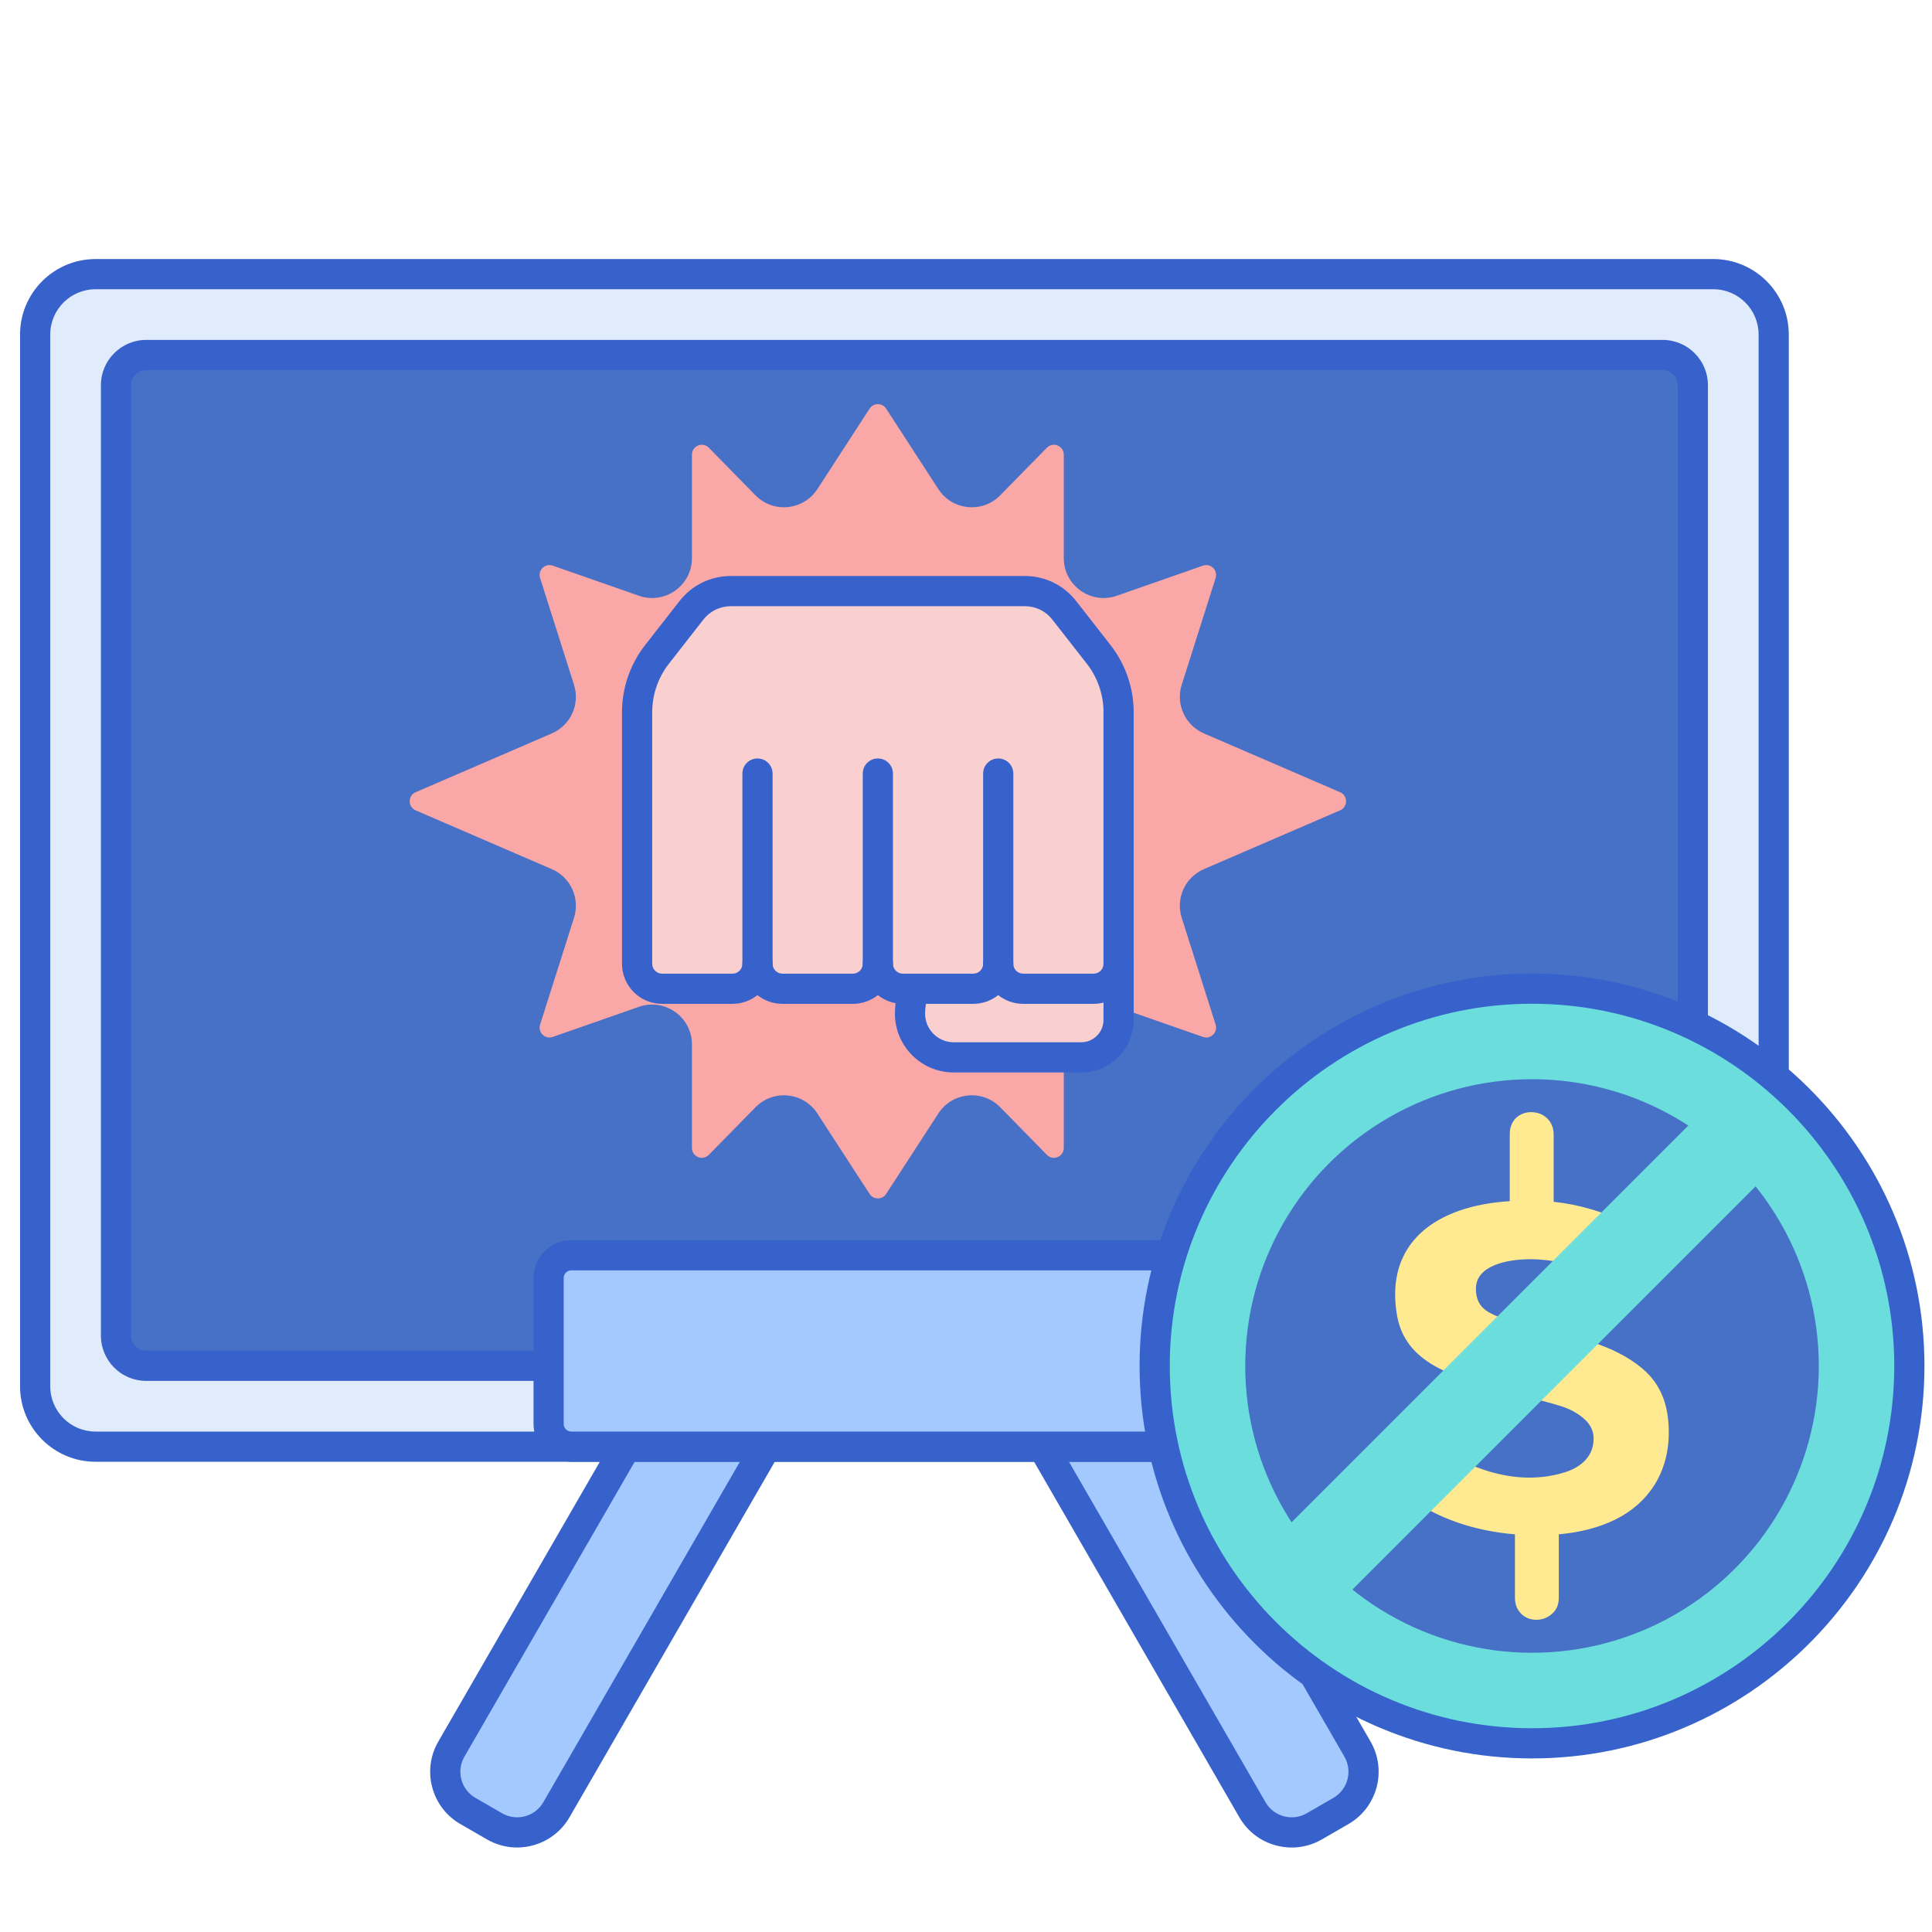 <svg id="Layer_1" enable-background="new 0 0 256 256" viewBox="0 0 256 256" xmlns="http://www.w3.org/2000/svg"><g><g><g><path d="m177.678 239.964-3.527 2.036c-2.87 1.657-6.539.674-8.196-2.196l-63.289-109.62c-1.657-2.87-.674-6.539 2.196-8.196l3.527-2.036c2.87-1.657 6.539-.674 8.196 2.196l63.289 109.62c1.657 2.869.673 6.539-2.196 8.196z" fill="#a4c9ff"/></g><g><path d="m62.003 239.964 3.526 2.036c2.87 1.657 6.539.674 8.196-2.196l63.289-109.62c1.657-2.87.674-6.539-2.196-8.196l-3.527-2.036c-2.87-1.657-6.539-.674-8.196 2.196l-63.289 109.62c-1.656 2.869-.673 6.539 2.197 8.196z" fill="#a4c9ff"/></g></g><g><g><path d="m171.164 244.808c-.695 0-1.395-.092-2.084-.276-2.064-.553-3.789-1.877-4.857-3.728l-63.289-109.62c-1.068-1.85-1.353-4.006-.799-6.07.553-2.064 1.877-3.789 3.728-4.858l3.526-2.036c3.819-2.205 8.722-.89 10.928 2.929l63.29 109.62c2.204 3.82.891 8.723-2.929 10.929l-3.526 2.036c-1.233.709-2.602 1.074-3.988 1.074zm-59.782-123.66c-.679 0-1.365.173-1.993.535l-3.526 2.036c-.926.534-1.588 1.396-1.864 2.429s-.135 2.11.399 3.035l63.29 109.62c.534.926 1.396 1.588 2.428 1.864 1.032.275 2.111.136 3.036-.4l3.526-2.036c1.91-1.103 2.566-3.554 1.464-5.464l-63.289-109.62c-.741-1.281-2.088-1.999-3.471-1.999zm66.296 118.816h.01z" fill="#3762cc"/></g><g><path d="m68.516 244.803c-1.356 0-2.729-.345-3.986-1.07l-3.526-2.036c-1.851-1.069-3.175-2.794-3.728-4.858-.554-2.063-.27-4.22.799-6.07l63.289-109.62c2.205-3.819 7.104-5.134 10.929-2.929l3.526 2.036c1.851 1.069 3.175 2.794 3.728 4.858.554 2.064.27 4.221-.8 6.07l-63.288 109.62c-1.481 2.563-4.177 3.999-6.943 3.999zm-5.513-6.572 3.526 2.036c1.91 1.104 4.361.446 5.464-1.464l63.289-109.62c.535-.925.677-2.003.4-3.035s-.938-1.895-1.864-2.429l-3.526-2.036c-1.909-1.103-4.361-.445-5.465 1.464l-63.288 109.62c-.535.926-.677 2.003-.4 3.035s.938 1.895 1.864 2.429z" fill="#3762cc"/></g></g><g><path d="m227.024 191.691h-214.368c-4.418 0-8-3.582-8-8v-139.365c0-4.418 3.582-8 8-8h214.368c4.418 0 8 3.582 8 8v139.365c0 4.418-3.581 8-8 8z" fill="#e0ebfc"/></g><g><path d="m15.371 176.975v-125.935c0-2.209 1.791-4 4-4h200.939c2.209 0 4 1.791 4 4v125.935c0 2.209-1.791 4-4 4h-200.939c-2.209 0-4-1.79-4-4z" fill="#4671c6"/></g><g><g><path d="m161.079 135.766-4.495-14.155c-.821-2.584.45-5.369 2.939-6.444l18.045-7.792c1.053-.455 1.053-1.948 0-2.402l-18.045-7.792c-2.489-1.075-3.759-3.86-2.939-6.444l4.495-14.155c.326-1.028-.661-1.987-1.678-1.631l-11.423 3.99c-3.432 1.199-7.02-1.349-7.02-4.984v-13.712c0-1.172-1.422-1.753-2.242-.916l-6.181 6.303c-2.366 2.412-6.357 2.012-8.197-.822l-6.919-10.661c-.516-.795-1.679-.795-2.195 0l-6.919 10.661c-1.84 2.834-5.831 3.235-8.197.822l-6.181-6.303c-.82-.837-2.242-.256-2.242.916v13.713c0 3.635-3.588 6.182-7.02 4.984l-11.423-3.99c-1.018-.356-2.005.604-1.678 1.631l4.495 14.155c.821 2.584-.45 5.369-2.939 6.444l-18.045 7.792c-1.053.455-1.053 1.948 0 2.402l18.045 7.792c2.489 1.075 3.759 3.86 2.939 6.444l-4.495 14.155c-.326 1.028.661 1.987 1.678 1.631l11.423-3.99c3.432-1.199 7.02 1.349 7.02 4.984v13.713c0 1.172 1.422 1.753 2.242.916l6.181-6.303c2.366-2.412 6.357-2.012 8.197.822l6.919 10.661c.516.795 1.679.795 2.195 0l6.919-10.661c1.84-2.834 5.831-3.235 8.197-.822l6.181 6.303c.82.837 2.242.256 2.242-.916v-13.713c0-3.635 3.588-6.182 7.02-4.984l11.423 3.99c1.018.355 2.004-.604 1.678-1.632z" fill="#f9a7a7"/></g><g><g><path d="m129.983 124.919h15.756c1.369 0 2.48 1.11 2.48 2.48v7.749c0 2.739-2.22 4.959-4.959 4.959h-16.893c-3.195 0-5.786-2.59-5.786-5.786.001-5.192 4.21-9.402 9.402-9.402z" fill="#f9cfcf"/></g><g><path d="m143.26 142.106h-16.893c-4.293 0-7.785-3.492-7.785-7.785 0-6.287 5.114-11.402 11.401-11.402h15.756c2.47 0 4.479 2.01 4.479 4.479v7.749c.001 3.837-3.121 6.959-6.958 6.959zm-13.277-15.187c-4.081 0-7.401 3.32-7.401 7.402 0 2.087 1.698 3.785 3.785 3.785h16.893c1.632 0 2.959-1.327 2.959-2.959v-7.749c0-.265-.215-.479-.479-.479z" fill="#3762cc"/></g><g><path d="m87.048 86.727 4.579-5.861c1.253-1.604 3.175-2.541 5.21-2.541h38.965c2.035 0 3.957.937 5.21 2.541l4.579 5.861c1.702 2.179 2.627 4.864 2.627 7.628v8.145 25.209c0 1.826-1.48 3.306-3.306 3.306h-9.337c-1.826 0-3.306-1.48-3.306-3.306 0 1.826-1.48 3.306-3.306 3.306h-9.337c-1.826 0-3.306-1.48-3.306-3.306 0 1.826-1.48 3.306-3.306 3.306h-9.337c-1.826 0-3.306-1.48-3.306-3.306 0 1.826-1.48 3.306-3.306 3.306h-9.337c-1.826 0-3.306-1.48-3.306-3.306v-25.209-8.145c0-2.764.924-5.45 2.626-7.628z" fill="#f9cfcf"/></g><g><path d="m144.913 133.015h-9.337c-1.249 0-2.399-.434-3.307-1.158-.907.725-2.057 1.158-3.306 1.158h-9.338c-1.249 0-2.398-.434-3.306-1.158-.907.725-2.057 1.158-3.306 1.158h-9.338c-1.249 0-2.398-.434-3.306-1.158-.907.725-2.058 1.158-3.307 1.158h-9.337c-2.926 0-5.306-2.38-5.306-5.306v-33.354c0-3.196 1.083-6.343 3.05-8.86l4.579-5.861c1.646-2.104 4.119-3.31 6.787-3.31h38.965c2.668 0 5.142 1.206 6.786 3.309l4.58 5.862c1.967 2.518 3.05 5.664 3.05 8.86v33.354c.003 2.926-2.377 5.306-5.303 5.306zm-10.643-5.306c0 .72.586 1.306 1.307 1.306h9.337c.72 0 1.306-.586 1.306-1.306v-33.354c0-2.308-.782-4.58-2.202-6.397l-4.579-5.861c-.881-1.126-2.205-1.772-3.635-1.772h-38.966c-1.43 0-2.754.646-3.636 1.773l-4.578 5.86c-1.42 1.817-2.202 4.09-2.202 6.397v33.354c0 .72.586 1.306 1.306 1.306h9.337c.721 0 1.307-.586 1.307-1.306 0-1.104.896-2 2-2s2 .896 2 2c0 .72.586 1.306 1.306 1.306h9.338c.72 0 1.306-.586 1.306-1.306 0-1.104.896-2 2-2s2 .896 2 2c0 .72.586 1.306 1.306 1.306h9.338c.72 0 1.306-.586 1.306-1.306 0-1.104.896-2 2-2s1.998.895 1.998 2zm-47.222-40.982h.01z" fill="#3762cc"/></g><g><path d="m132.27 129.709c-1.104 0-2-.896-2-2v-25.209c0-1.104.896-2 2-2s2 .896 2 2v25.209c0 1.104-.896 2-2 2z" fill="#3762cc"/></g><g><path d="m116.32 129.709c-1.104 0-2-.896-2-2v-25.209c0-1.104.896-2 2-2s2 .896 2 2v25.209c0 1.104-.895 2-2 2z" fill="#3762cc"/></g><g><path d="m100.371 129.709c-1.104 0-2-.896-2-2v-25.209c0-1.104.896-2 2-2s2 .896 2 2v25.209c0 1.104-.895 2-2 2z" fill="#3762cc"/></g></g></g><g><path d="m227.024 193.69h-214.368c-5.514 0-10-4.486-10-10v-139.364c0-5.514 4.486-10 10-10h214.368c5.514 0 10 4.486 10 10v139.364c0 5.514-4.486 10-10 10zm-214.368-155.364c-3.309 0-6 2.691-6 6v139.364c0 3.309 2.691 6 6 6h214.368c3.309 0 6-2.691 6-6v-139.364c0-3.309-2.691-6-6-6z" fill="#3762cc"/></g><g><path d="m220.31 182.976h-200.939c-3.309 0-6-2.691-6-6v-125.936c0-3.309 2.691-6 6-6h200.939c3.309 0 6 2.691 6 6v125.936c0 3.308-2.692 6-6 6zm-200.939-133.936c-1.103 0-2 .897-2 2v125.936c0 1.103.897 2 2 2h200.939c1.103 0 2-.897 2-2v-125.936c0-1.103-.897-2-2-2z" fill="#3762cc"/></g><g><path d="m163.985 191.691h-88.29c-1.657 0-3-1.343-3-3v-19.358c0-1.657 1.343-3 3-3h88.29c1.657 0 3 1.343 3 3v19.358c0 1.656-1.343 3-3 3z" fill="#a4c9ff"/></g><g><path d="m163.985 193.69h-88.29c-2.757 0-5-2.243-5-5v-19.358c0-2.757 2.243-5 5-5h88.29c2.757 0 5 2.243 5 5v19.358c0 2.757-2.243 5-5 5zm-88.29-25.358c-.552 0-1 .448-1 1v19.358c0 .552.448 1 1 1h88.29c.552 0 1-.448 1-1v-19.358c0-.552-.448-1-1-1z" fill="#3762cc"/></g><g><g><circle cx="203" cy="181" fill="#6bdddd" r="50"/></g><g><circle cx="203" cy="181" fill="#4671c6" r="38"/></g><g><path d="m203 233c-28.673 0-52-23.327-52-52s23.327-52 52-52 52 23.327 52 52-23.327 52-52 52zm0-100c-26.468 0-48 21.532-48 48s21.532 48 48 48 48-21.532 48-48-21.532-48-48-48z" fill="#3762cc"/></g></g><g><g><path d="m200.735 203.308c-5.442-.456-10.157-2.094-14.145-4.915-1.092-.746-1.624-1.85-1.624-3.034 0-.997.356-1.887 1.069-2.671 1.312-1.443 3.245-1.485 4.958-.534 1.497.764 8.582 5.38 16.367 2.927 2.215-.696 3.803-2.161 3.803-4.466 0-1.583-1.065-2.658-2.436-3.462-1.478-.865-2.438-1.018-9.487-2.863-6.578-1.857-13.058-3.547-14.145-10.086-1.592-9.528 5.156-14.438 14.957-15.043v-8.889c0-1.875 1.328-2.906 2.821-2.906 1.775 0 2.992 1.289 2.992 2.906v8.974c3.304.342 6.71 1.34 10.214 2.992 1.713.799 2.522 2.24 2.522 3.718 0 .94-.314 1.759-.94 2.457-1.309 1.458-3.467 1.151-4.701.534-3.989-1.396-7.379-2.094-10.171-2.094-3.142 0-7.222.85-7.222 3.889 0 2.634 1.609 3.527 5.555 4.487 7.602 1.901 12.584 2.844 16.474 6.09 2.6 2.173 3.526 5.073 3.526 8.483 0 5.442-2.807 9.419-7.03 11.517-2.152 1.069-4.666 1.731-7.543 1.987v8.419c0 .883-.3 1.588-.897 2.116-.598.527-1.297.79-2.094.79-.485 0-.933-.107-1.346-.32-.413-.214-.763-.542-1.047-.983-.285-.442-.427-.977-.427-1.603v-8.417z" fill="#ffea92"/></g></g><g><path d="m157.003 174.184h88.377v12h-88.377z" fill="#6bdddd" transform="matrix(.707 -.707 .707 .707 -68.482 195.038)"/></g></g></svg>